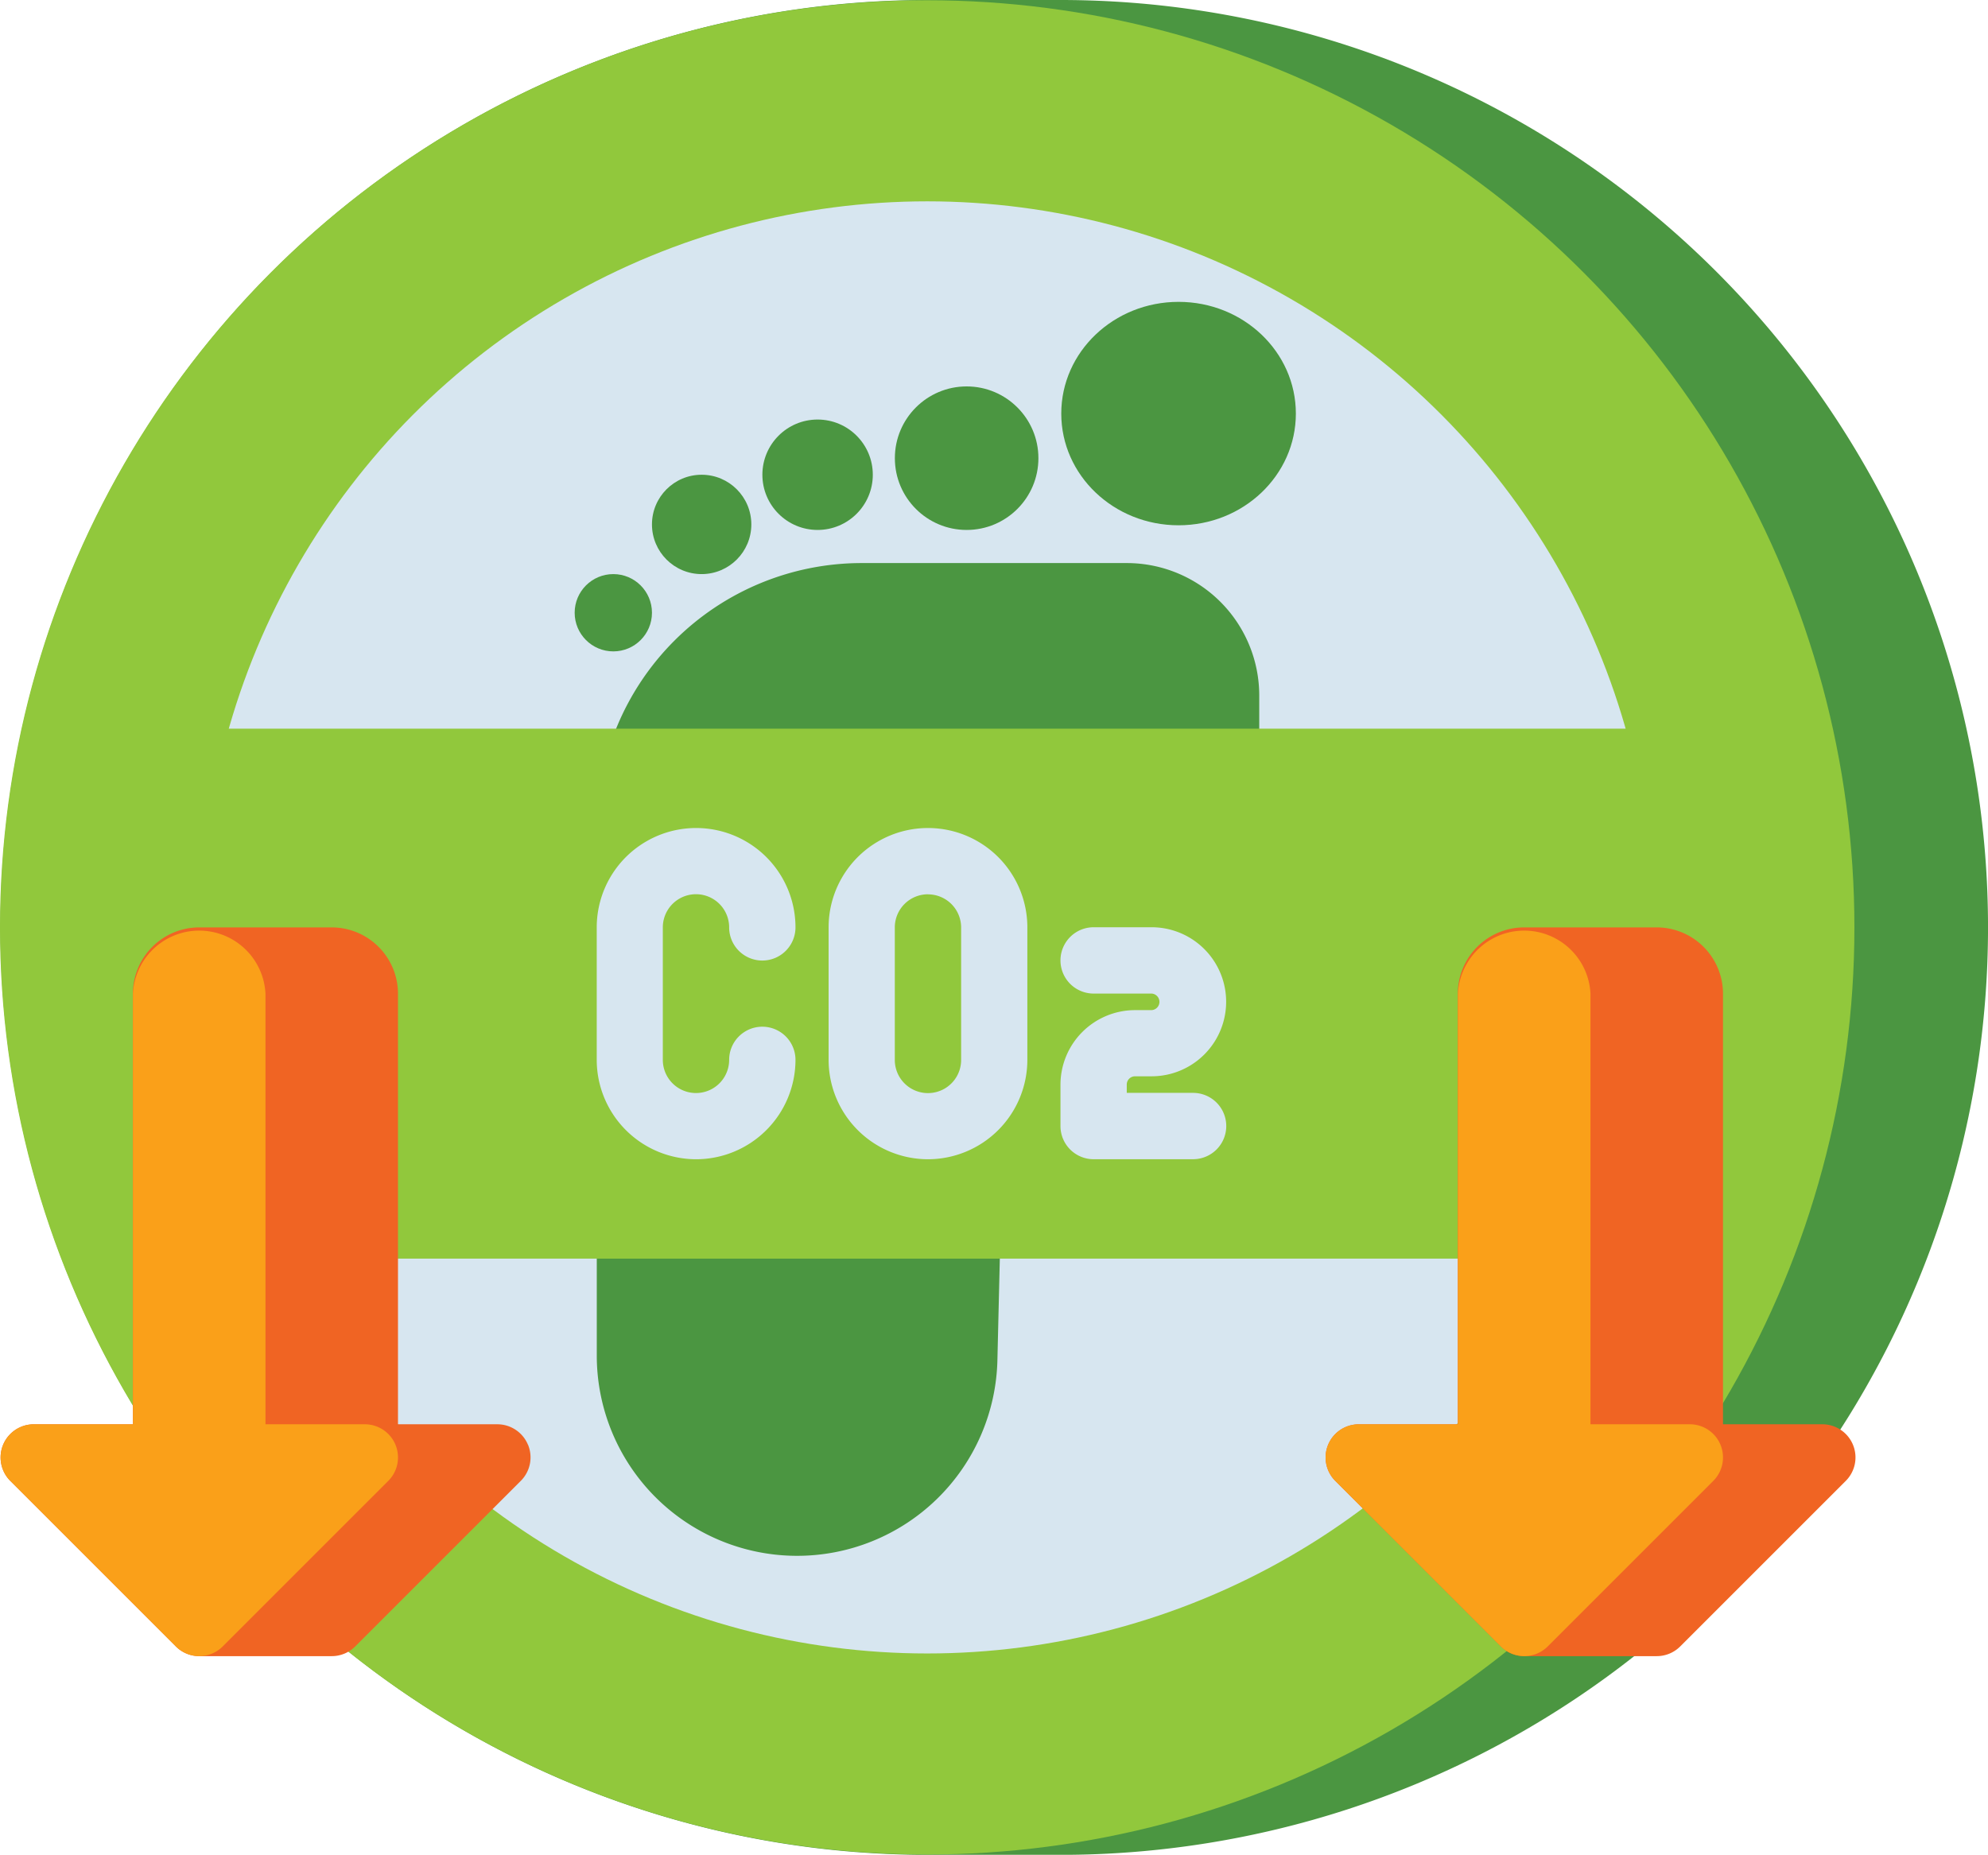 <svg xmlns="http://www.w3.org/2000/svg" width="89.913" height="83.897" viewBox="0 0 89.913 83.897"><g transform="translate(-15.955 -32)"><g transform="translate(15.977 32)"><g transform="translate(0 0)"><path d="M63.941,115.9H57.949a41.949,41.949,0,1,1,0-83.9h5.993a41.949,41.949,0,0,1,0,83.9Z" transform="translate(-16 -32)" fill="#4b9641"/></g></g><g transform="translate(15.954 32.012)"><g transform="translate(0 0)"><circle cx="41.936" cy="41.936" r="41.936" fill="#91c83c"/></g><g transform="translate(9.095 9.095)"><g transform="translate(0 0)"><circle cx="32.842" cy="32.842" r="32.842" fill="#d7e6f0"/></g></g></g><g transform="translate(41.946 45.654)"><g transform="translate(0.999 11.815)"><path d="M189.963,173.993v2.149a10.158,10.158,0,0,1-2.975,7.183l-6.882,6.882a5.993,5.993,0,0,0-1.753,4.095l-.232,9.728a9.061,9.061,0,0,1-18.12-.145v-23.9A11.985,11.985,0,0,1,171.985,168h11.985A5.993,5.993,0,0,1,189.963,173.993Z" transform="translate(-160 -168)" fill="#4b9641"/></g><g transform="translate(22.008 0)"><g transform="translate(0)"><ellipse cx="5.305" cy="5.053" rx="5.305" ry="5.053" fill="#4b9641"/></g></g><g transform="translate(8.49 5.323)"><circle cx="2.497" cy="2.497" r="2.497" fill="#4b9641"/></g><g transform="translate(14.482 3.825)"><circle cx="3.246" cy="3.246" r="3.246" fill="#4b9641"/></g><g transform="translate(3.496 7.82)"><circle cx="2.247" cy="2.247" r="2.247" fill="#4b9641"/></g><g transform="translate(0 12.314)"><circle cx="1.748" cy="1.748" r="1.748" fill="#4b9641"/></g></g><g transform="translate(24.966 64.96)"><path d="M64,208h65.919v23.971H64Z" transform="translate(-64 -208)" fill="#91c83c"/></g><g transform="translate(42.944 69.454)"><path d="M164.494,246.982A4.5,4.5,0,0,1,160,242.487v-5.993a4.494,4.494,0,1,1,8.989,0,1.5,1.5,0,1,1-3,0,1.5,1.5,0,0,0-3,0v5.993a1.5,1.5,0,0,0,3,0,1.5,1.5,0,1,1,3,0A4.5,4.5,0,0,1,164.494,246.982Z" transform="translate(-160 -232)" fill="#d7e6f0"/><g transform="translate(10.487)"><path d="M220.494,246.982A4.5,4.5,0,0,1,216,242.487v-5.993a4.494,4.494,0,1,1,8.989,0v5.993A4.5,4.5,0,0,1,220.494,246.982Zm0-11.985a1.5,1.5,0,0,0-1.5,1.5v5.993a1.5,1.5,0,0,0,3,0v-5.993A1.5,1.5,0,0,0,220.494,235Z" transform="translate(-216 -232)" fill="#d7e6f0"/></g><g transform="translate(20.974 4.494)"><path d="M277.993,266.487H273.5a1.5,1.5,0,0,1-1.5-1.5v-1.873a3.375,3.375,0,0,1,3.371-3.371h.749a.375.375,0,0,0,0-.749H273.5a1.5,1.5,0,1,1,0-3h2.622a3.371,3.371,0,1,1,0,6.742h-.749a.375.375,0,0,0-.375.375v.375h3a1.5,1.5,0,1,1,0,3Z" transform="translate(-272 -256)" fill="#d7e6f0"/></g></g><g transform="translate(15.977 73.949)"><path d="M39.856,279.4a1.5,1.5,0,0,0-1.384-.925H33.978V259a3,3,0,0,0-3-3H24.989a3,3,0,0,0-3,3v19.476H17.5a1.5,1.5,0,0,0-1.059,2.557l7.491,7.491a1.5,1.5,0,0,0,1.059.439h5.993a1.5,1.5,0,0,0,1.059-.439l7.491-7.491a1.5,1.5,0,0,0,.325-1.633Z" transform="translate(-16 -256)" fill="#f06423"/><path d="M33.864,279.4a1.5,1.5,0,0,0-1.384-.925H27.985V259a3,3,0,0,0-5.993,0v19.476H17.5a1.5,1.5,0,0,0-1.059,2.557l7.491,7.491a1.5,1.5,0,0,0,2.119,0l7.491-7.491A1.5,1.5,0,0,0,33.864,279.4Z" transform="translate(-16 -256)" fill="#faa019"/></g><g transform="translate(75.904 73.949)"><path d="M359.856,279.4a1.5,1.5,0,0,0-1.384-.925h-4.494V259a3,3,0,0,0-3-3h-5.993a3,3,0,0,0-3,3v19.476H337.5a1.5,1.5,0,0,0-1.059,2.557l7.491,7.491a1.5,1.5,0,0,0,1.059.439h5.993a1.5,1.5,0,0,0,1.059-.439l7.491-7.491A1.5,1.5,0,0,0,359.856,279.4Z" transform="translate(-336 -256)" fill="#f06423"/><path d="M353.864,279.4a1.5,1.5,0,0,0-1.384-.925h-4.495V259a3,3,0,0,0-5.993,0v19.476H337.5a1.5,1.5,0,0,0-1.059,2.557l7.491,7.491a1.5,1.5,0,0,0,2.119,0l7.491-7.491A1.5,1.5,0,0,0,353.864,279.4Z" transform="translate(-336 -256)" fill="#faa019"/></g></g></svg>